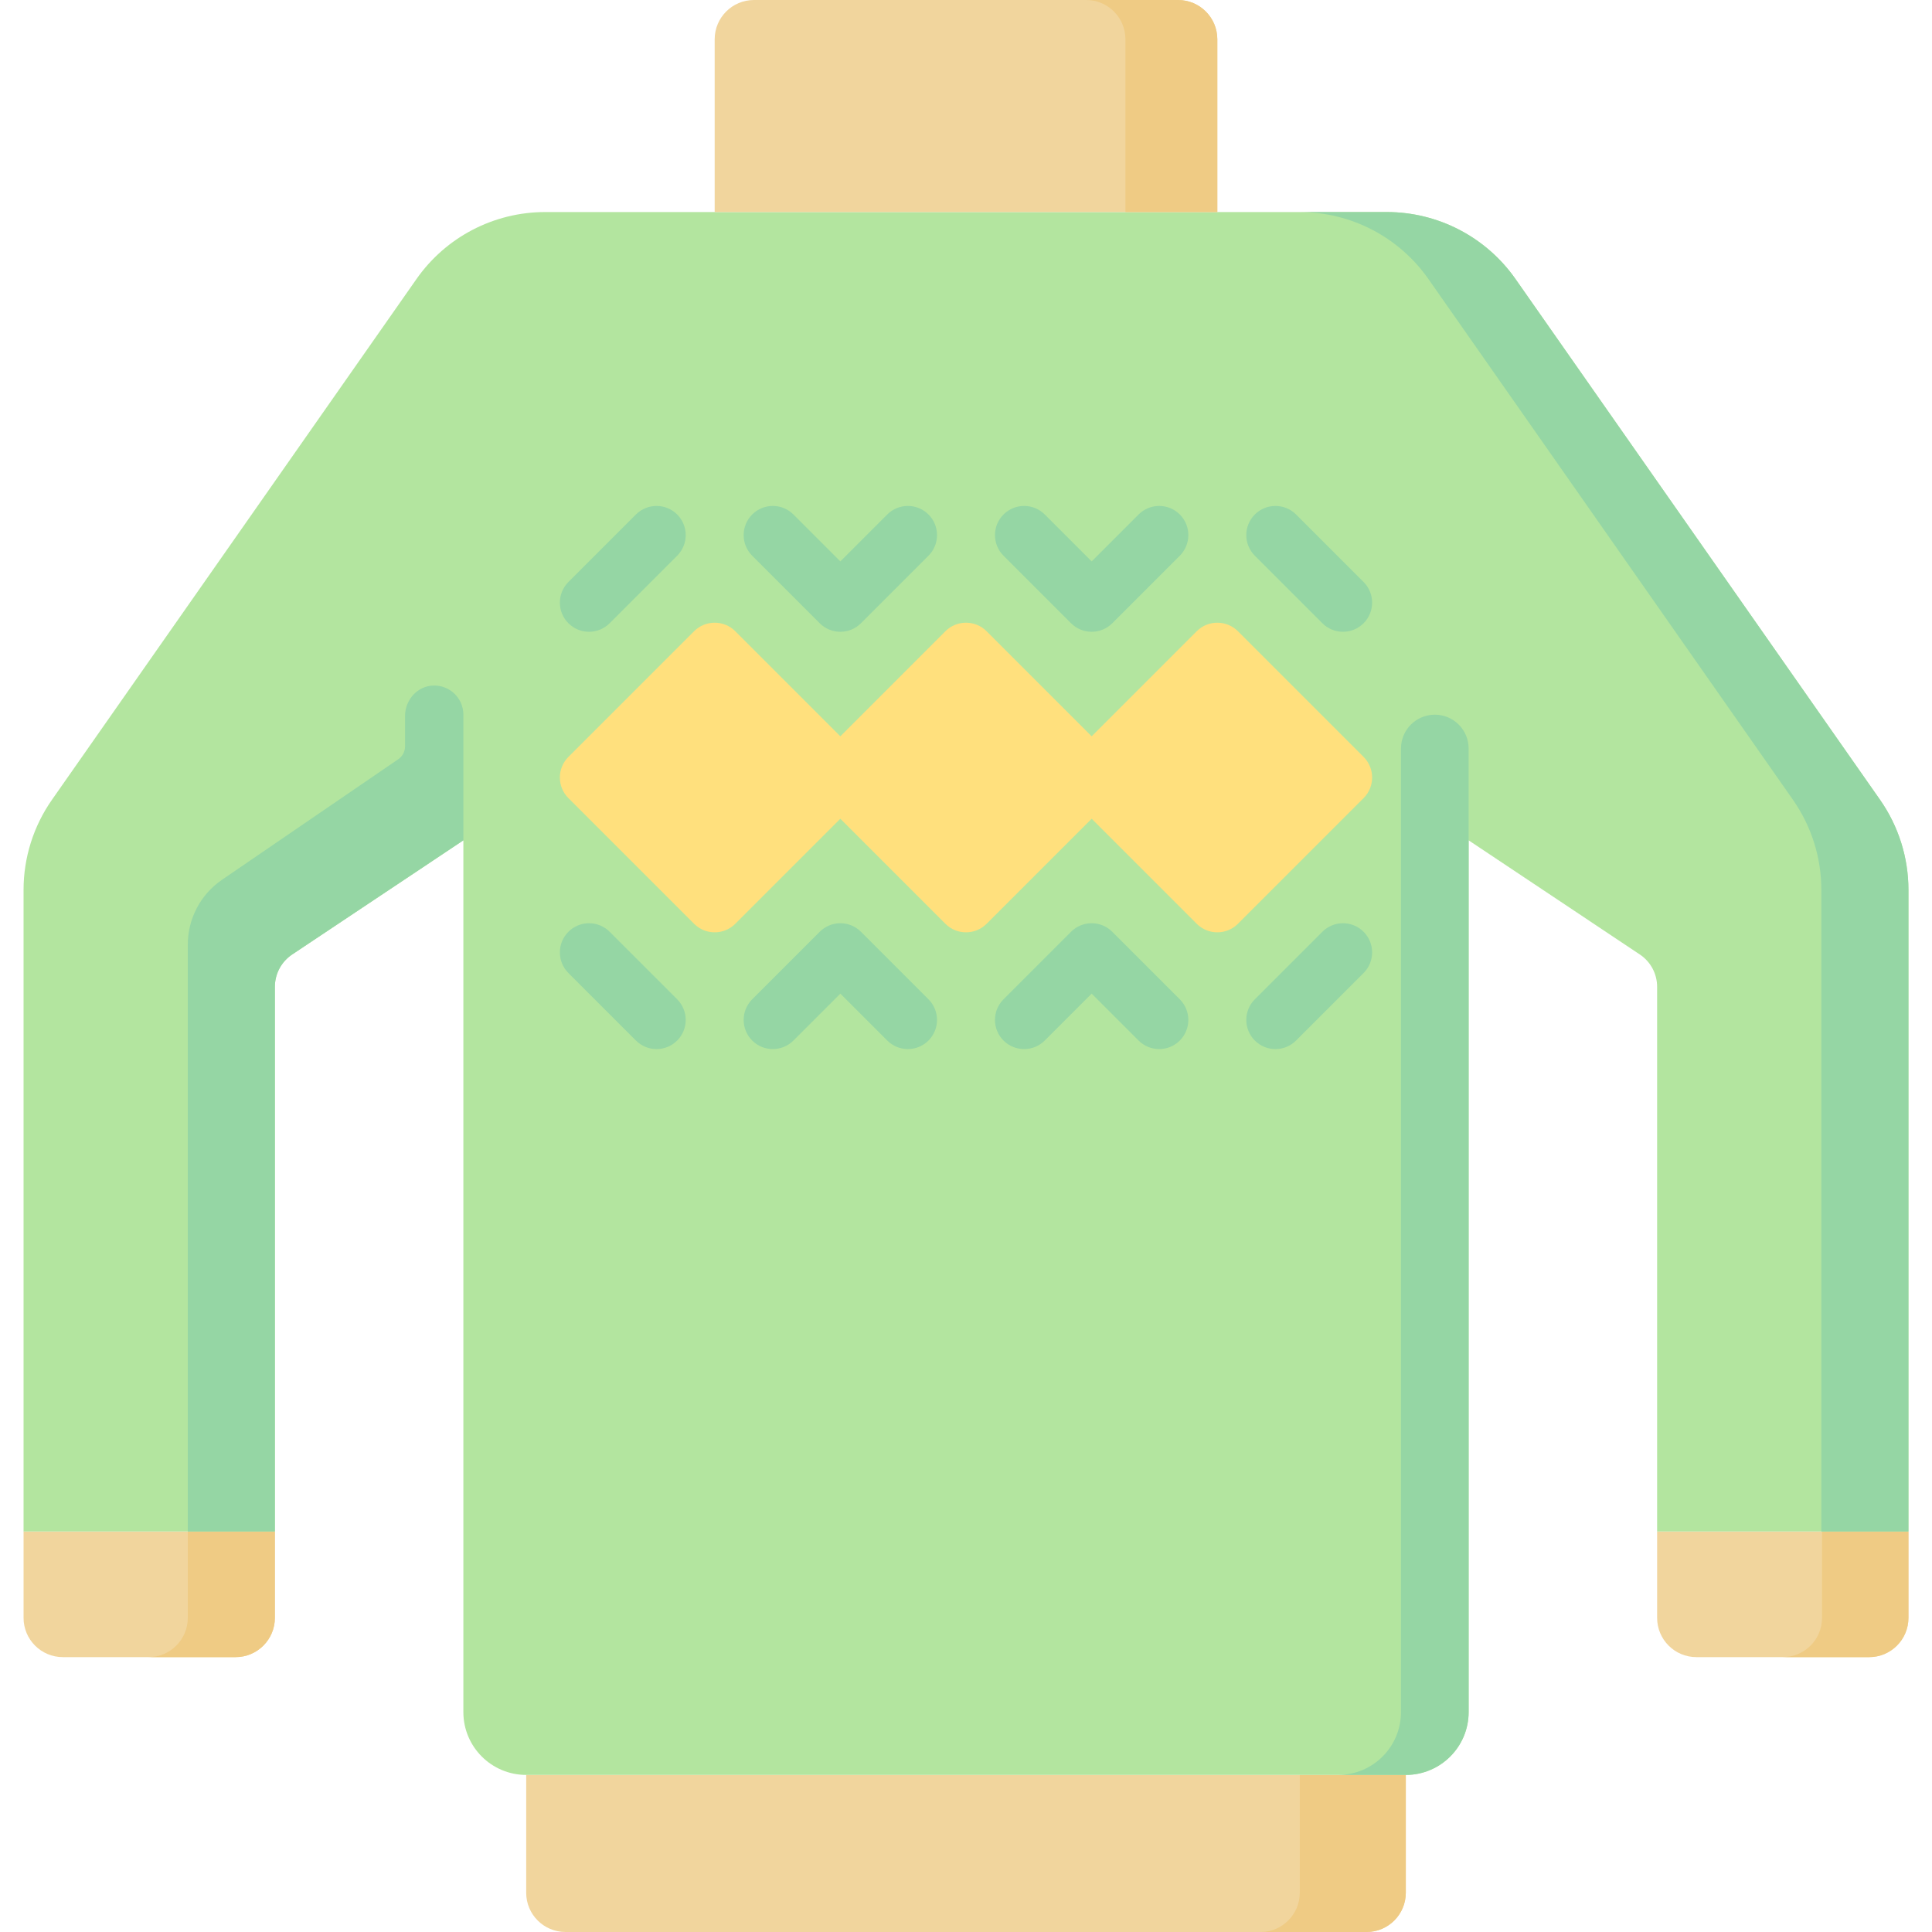 <svg id="Capa_1" enable-background="new 0 0 512 512" height="512" viewBox="0 0 512 512" width="512" xmlns="http://www.w3.org/2000/svg"><g><path d="m495.35 439.154h-45.789c-5.747 0-10.406-4.659-10.406-10.407v-22.894h66.602v22.894c-.001 5.748-4.66 10.407-10.407 10.407z" fill="#f1d59d"/><path d="m482.862 405.854v22.894c0 5.747-4.659 10.407-10.406 10.407h22.894c5.747 0 10.407-4.659 10.407-10.407v-22.894z" fill="#efcb84"/><path d="m16.65 439.154h45.789c5.747 0 10.407-4.659 10.407-10.407v-22.894h-66.602v22.894c0 5.748 4.659 10.407 10.406 10.407z" fill="#f1d59d"/><path d="m49.765 405.854v22.894c0 5.747-4.659 10.407-10.407 10.407h23.08c5.747 0 10.407-4.659 10.407-10.407v-22.894z" fill="#efcb84"/><path d="m362.146 512h-212.292c-5.747 0-10.406-4.659-10.406-10.406v-31.22h233.106v31.22c-.001 5.747-4.66 10.406-10.408 10.406z" fill="#f1d59d"/><path d="m344.45 470.374v31.22c0 5.747-4.659 10.406-10.406 10.406h28.103c5.747 0 10.407-4.659 10.407-10.406v-31.22z" fill="#efcb84"/><path d="m367.53 56.195h-223.06c-13.583 0-26.312 6.627-34.101 17.755l-96.6 137.999c-4.898 6.997-7.525 15.33-7.525 23.871v170.033h66.602v-144.34c0-3.444 1.721-6.661 4.587-8.572l45.364-30.243v231.024c0 9.196 7.455 16.65 16.65 16.65h233.106c9.196 0 16.65-7.455 16.65-16.65v-231.023l45.364 30.243c2.866 1.911 4.587 5.127 4.587 8.572v144.34h66.602v-170.033c0-8.54-2.627-16.874-7.525-23.871l-96.6-137.999c-7.789-11.129-20.517-17.756-34.101-17.756z" fill="#b3e59f"/><g fill="#95d6a4"><path d="m380.239 189.398c-4.951 0-8.965 4.014-8.965 8.965v255.361c0 9.196-7.455 16.65-16.65 16.65h17.929c9.196 0 16.65-7.455 16.65-16.65v-255.361c0-4.951-4.013-8.965-8.964-8.965z"/><path d="m498.231 211.95-96.6-137.999c-7.79-11.128-20.518-17.755-34.101-17.755h-23.08c13.583 0 26.312 6.627 34.101 17.755l96.6 137.999c4.898 6.997 7.525 15.33 7.525 23.871v170.033h23.08v-170.033c0-8.541-2.627-16.875-7.525-23.871z"/></g><path d="m361.366 200.586-33.301-33.301c-3.018-3.017-7.909-3.017-10.928 0l-27.837 27.837-27.837-27.837c-3.018-3.017-7.909-3.017-10.928 0l-27.837 27.837-27.837-27.837c-3.018-3.017-7.909-3.017-10.928 0l-33.301 33.301c-3.017 3.017-3.017 7.909 0 10.927l33.301 33.301c1.509 1.509 3.487 2.263 5.464 2.263s3.955-.755 5.464-2.263l27.837-27.837 27.837 27.837c1.509 1.509 3.487 2.263 5.464 2.263s3.955-.755 5.464-2.263l27.837-27.837 27.837 27.837c1.509 1.509 3.487 2.263 5.464 2.263s3.955-.755 5.464-2.263l33.301-33.301c3.017-3.018 3.017-7.91 0-10.927z" fill="#ffe07d"/><path d="m322.602 56.195h-133.204v-45.788c0-5.748 4.66-10.407 10.407-10.407h112.39c5.747 0 10.406 4.659 10.406 10.407v45.788z" fill="#f1d59d"/><path d="m312.195 0h-24.353c5.747 0 10.406 4.659 10.406 10.407v45.789h24.353v-45.789c.001-5.748-4.659-10.407-10.406-10.407z" fill="#efcb84"/><g><path d="m240.595 278.017c-1.977 0-3.955-.755-5.464-2.263l-12.432-12.432-12.432 12.432c-3.018 3.017-7.909 3.017-10.928 0-3.017-3.017-3.017-7.909 0-10.927l17.895-17.895c3.018-3.017 7.909-3.017 10.928 0l17.895 17.895c3.017 3.017 3.017 7.909 0 10.927-1.508 1.508-3.486 2.263-5.462 2.263z" fill="#95d6a4"/></g><g><path d="m307.196 278.017c-1.977 0-3.955-.755-5.464-2.263l-12.432-12.432-12.432 12.432c-3.018 3.017-7.909 3.017-10.928 0-3.017-3.017-3.017-7.909 0-10.927l17.895-17.895c3.018-3.017 7.909-3.017 10.928 0l17.895 17.895c3.017 3.017 3.017 7.909 0 10.927-1.507 1.508-3.485 2.263-5.462 2.263z" fill="#95d6a4"/></g><g><path d="m222.699 167.429c-1.977 0-3.955-.755-5.464-2.263l-17.895-17.895c-3.017-3.017-3.017-7.909 0-10.927 3.018-3.017 7.909-3.017 10.928 0l12.432 12.432 12.432-12.432c3.018-3.017 7.909-3.017 10.928 0 3.017 3.017 3.017 7.909 0 10.927l-17.895 17.895c-1.511 1.509-3.489 2.263-5.466 2.263z" fill="#95d6a4"/></g><g><path d="m289.301 167.429c-1.977 0-3.955-.755-5.464-2.263l-17.895-17.895c-3.017-3.017-3.017-7.909 0-10.927 3.018-3.017 7.909-3.017 10.928 0l12.432 12.432 12.432-12.432c3.018-3.017 7.909-3.017 10.928 0 3.017 3.017 3.017 7.909 0 10.927l-17.895 17.895c-1.511 1.509-3.489 2.263-5.466 2.263z" fill="#95d6a4"/></g><g><path d="m355.902 167.429c-1.977 0-3.955-.755-5.464-2.263l-17.895-17.895c-3.017-3.017-3.017-7.909 0-10.927 3.018-3.017 7.909-3.017 10.928 0l17.895 17.895c3.017 3.017 3.017 7.909 0 10.927-1.509 1.509-3.487 2.263-5.464 2.263z" fill="#95d6a4"/></g><g><path d="m338.007 278.017c-1.977 0-3.955-.755-5.464-2.263-3.017-3.017-3.017-7.909 0-10.927l17.895-17.895c3.018-3.017 7.909-3.017 10.928 0 3.017 3.017 3.017 7.909 0 10.927l-17.895 17.895c-1.509 1.508-3.487 2.263-5.464 2.263z" fill="#95d6a4"/></g><g><path d="m156.098 167.429c-1.977 0-3.955-.755-5.464-2.263-3.017-3.017-3.017-7.909 0-10.927l17.895-17.895c3.018-3.017 7.909-3.017 10.928 0 3.017 3.017 3.017 7.909 0 10.927l-17.895 17.895c-1.51 1.509-3.488 2.263-5.464 2.263z" fill="#95d6a4"/></g><g><path d="m173.993 278.017c-1.977 0-3.955-.755-5.464-2.263l-17.895-17.895c-3.017-3.017-3.017-7.909 0-10.927 3.018-3.017 7.909-3.017 10.928 0l17.895 17.895c3.017 3.017 3.017 7.909 0 10.927-1.509 1.508-3.487 2.263-5.464 2.263z" fill="#95d6a4"/></g><path d="m114.834 181.676c-4.229.126-7.49 3.816-7.49 8.047v8.072c0 1.36-.671 2.633-1.794 3.401l-46.721 31.956c-5.672 3.879-9.063 10.308-9.063 17.179v155.524h23.08v-144.34c0-3.444 1.721-6.661 4.587-8.572l45.364-30.243v-5.221-28.08c0-4.346-3.588-7.854-7.963-7.723z" fill="#95d6a4"/></g></svg>